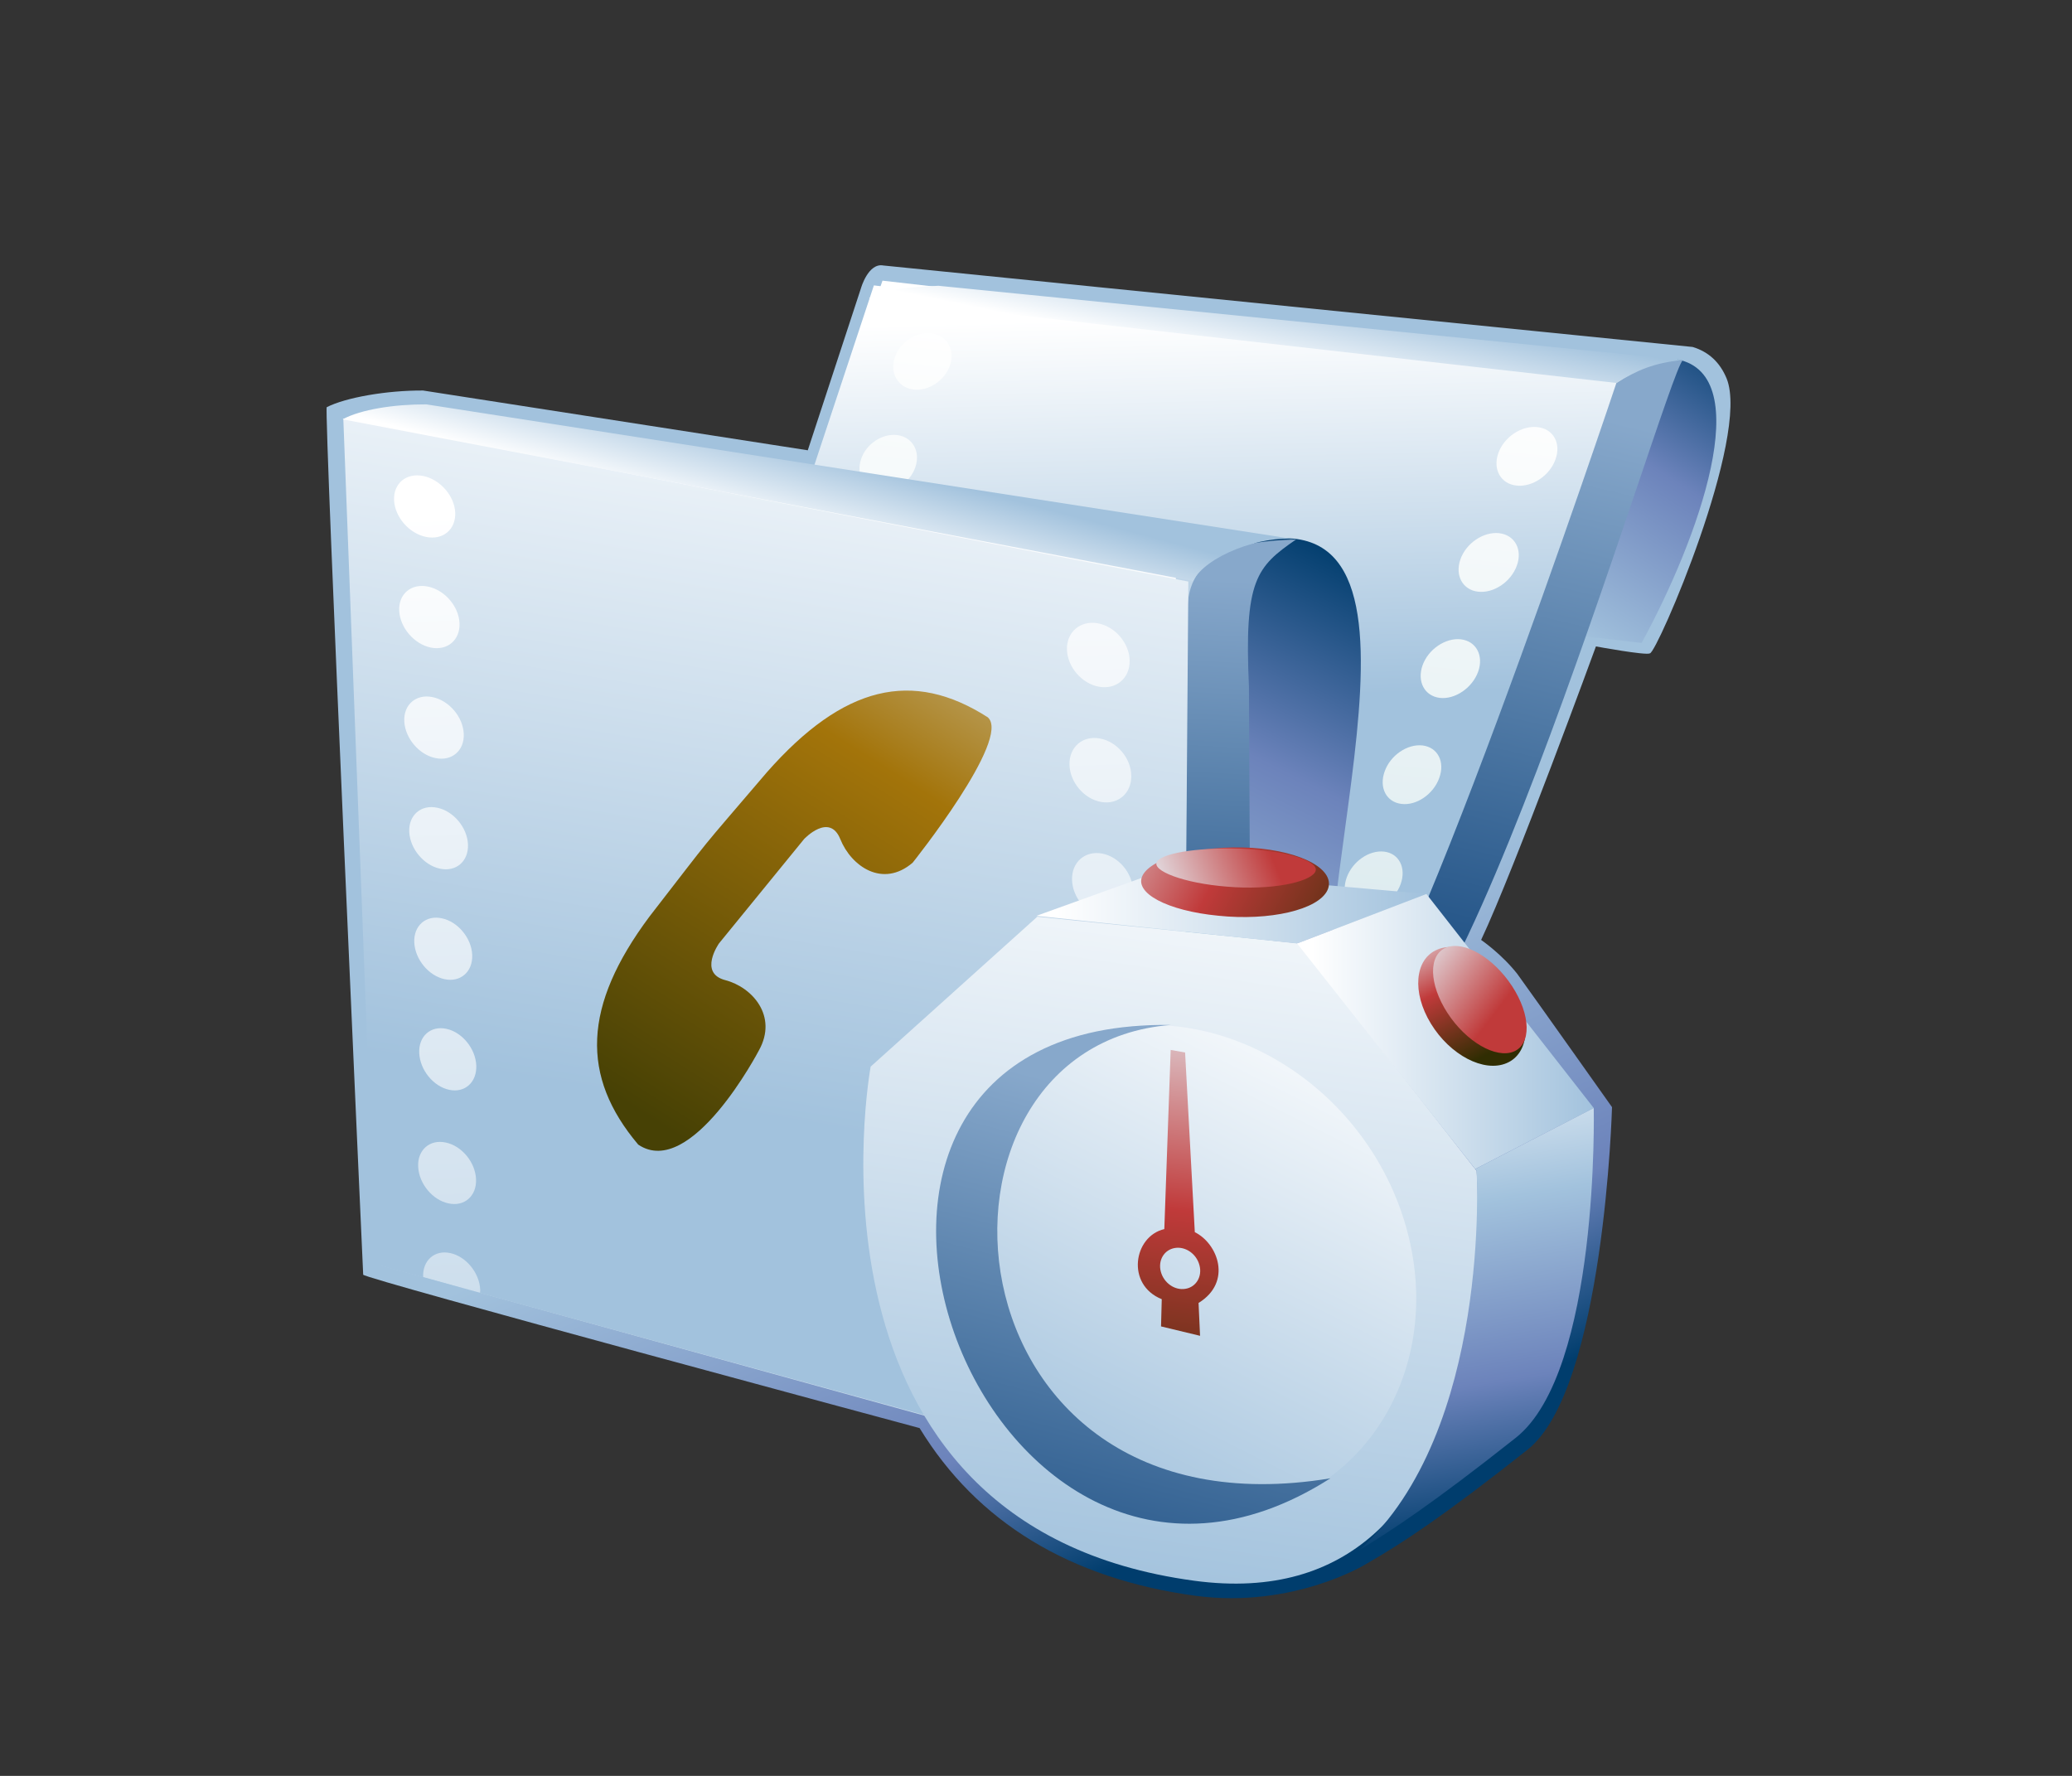 <?xml version="1.0" encoding="UTF-8"?>
<!DOCTYPE svg PUBLIC "-//W3C//DTD SVG 1.1 Tiny//EN" "http://www.w3.org/Graphics/SVG/1.1/DTD/svg11-tiny.dtd">
<svg width="84" height="72" viewBox="0 0 84 72">
<rect x="0" y="0" width="84" height="72" fill="#333333" stroke="none"/>
<linearGradient id="_24" gradientUnits="userSpaceOnUse" x1="44.38" y1="37.94" x2="54.29" y2="59.73">
<stop stop-color="#A2C2DD" offset="0.1"/>
<stop stop-color="#6C83BB" offset="0.71"/>
<stop stop-color="#003D6D" offset="0.99"/>
</linearGradient>
<path fill="url(#_24)" d="M34.906,11.679c0,0-1.986,6.055-2.158,6.577c-0.571-0.089-15.596-2.423-15.596-2.423 c-1.469-0.01-3.143,0.285-3.906,0.676c-0.119,0.062,1.478,35.171,1.478,35.171c0.006,0.154,22.338,6.16,22.557,6.219 c2.329,3.814,6.09,6.111,11.208,6.803c3.973,0.516,6.892-1.291,6.892-1.291c1.448-0.828,3.166-1.959,6.546-4.635 c3.119-2.471,3.425-13.889,3.425-13.889s-3.064-4.328-3.835-5.395c-0.624-0.797-1.43-1.355-1.471-1.385 c1.357-2.873,4.654-11.899,4.654-11.899s2.031,0.375,2.188,0.281c0.281,0,4.077-8.784,3.11-11.146 c-0.269-0.652-0.729-1.081-1.377-1.276l-32.807-3.303C35.199,10.647,34.906,11.679,34.906,11.679z"/>
<linearGradient id="_25" gradientUnits="userSpaceOnUse" x1="59.74" y1="32" x2="71.29" y2="14.1">
<stop stop-color="#FFFFFF" offset="0"/>
<stop stop-color="#A2C2DD" offset="0.35"/>
<stop stop-color="#6C83BB" offset="0.7"/>
<stop stop-color="#003D6D" offset="1"/>
</linearGradient>
<path fill="url(#_25)" d="M68.014,14.574c3.211,0.651,0.855,7.251-1.463,11.493L63.6,25.725 C63.6,25.727,67.85,14.477,68.014,14.574z"/>
<linearGradient id="_26" gradientUnits="userSpaceOnUse" x1="49.87" y1="14.38" x2="45.75" y2="55.71">
<stop stop-color="#FFFFFF" offset="0"/>
<stop stop-color="#BFDAE1" offset="1"/>
</linearGradient>
<polygon fill="url(#_26)" points="56.725,39.352 32.85,19.727 35.777,11.379 66.314,14.868 "/>
<linearGradient id="_27" gradientUnits="userSpaceOnUse" x1="49.5" y1="10.11" x2="49.94" y2="28.27">
<stop stop-color="#FFFFFF" offset="0.15"/>
<stop stop-color="#A2C2DD" offset="1"/>
</linearGradient>
<path fill="url(#_27)" d="M56.225,41.102L32.85,19.352l2.578-7.782l31.074,3.953L56.225,41.102z M37.773,13.516 c-0.621-0.088-1.293,0.354-1.498,0.98c-0.209,0.626,0.125,1.207,0.738,1.293c0.615,0.088,1.287-0.354,1.5-0.98 C38.725,14.18,38.393,13.602,37.773,13.516z M36.387,17.641c-0.609-0.084-1.277,0.353-1.48,0.98 c-0.209,0.627,0.115,1.209,0.723,1.295c0.609,0.086,1.271-0.353,1.48-0.98C37.324,18.307,37,17.727,36.387,17.641z M62.328,17.316c-0.645-0.072-1.354,0.403-1.586,1.057c-0.232,0.654,0.098,1.244,0.736,1.313c0.637,0.072,1.346-0.4,1.58-1.057 C63.301,17.973,62.971,17.383,62.328,17.316z M60.775,21.617c-0.631-0.069-1.336,0.401-1.568,1.058 c-0.232,0.655,0.09,1.244,0.717,1.314c0.633,0.072,1.334-0.4,1.57-1.059C61.732,22.279,61.41,21.689,60.775,21.617z M59.225,25.92c-0.625-0.07-1.322,0.402-1.555,1.057c-0.23,0.656,0.082,1.244,0.703,1.318c0.615,0.07,1.313-0.404,1.551-1.059 C60.16,26.583,59.848,25.994,59.225,25.92z M57.67,30.223c-0.617-0.069-1.309,0.402-1.537,1.058 c-0.234,0.653,0.072,1.242,0.686,1.313c0.609,0.074,1.295-0.396,1.529-1.053C58.59,30.885,58.285,30.297,57.67,30.223z M56.117,34.528c-0.611-0.073-1.291,0.4-1.523,1.055c-0.232,0.653,0.064,1.246,0.67,1.319c0.6,0.07,1.277-0.397,1.518-1.055 C57.02,35.19,56.721,34.602,56.117,34.528z"/>
<linearGradient id="_28" gradientUnits="userSpaceOnUse" x1="64.09" y1="16.75" x2="58.98" y2="38.55">
<stop stop-color="#87A8CB" offset="0"/>
<stop stop-color="#235487" offset="1"/>
</linearGradient>
<path fill="url(#_28)" d="M65.529,15.527c0,0-9.129,27.334-11.187,27.301c3.507,5.898,13.097-27.396,13.882-28.232 C67.066,14.641,66.334,14.977,65.529,15.527z"/>
<linearGradient id="_29" gradientUnits="userSpaceOnUse" x1="51.37" y1="15.09" x2="52.13" y2="11.4">
<stop stop-color="#FFFFFF" offset="0.05"/>
<stop stop-color="#A2C2DD" offset="1"/>
</linearGradient>
<path fill="url(#_29)" d="M65.529,15.527c0.83-0.509,1.494-0.812,2.695-0.933l-30.183-3.008 c-1.295,0.071-1.929,0.104-2.813,0.504L65.529,15.527z"/>
<linearGradient id="_30" gradientUnits="userSpaceOnUse" x1="43.34" y1="50.85" x2="57.03" y2="23.56">
<stop stop-color="#FFFFFF" offset="0"/>
<stop stop-color="#A2C2DD" offset="0.35"/>
<stop stop-color="#6C83BB" offset="0.7"/>
<stop stop-color="#003D6D" offset="1"/>
</linearGradient>
<path fill="url(#_30)" d="M50.85,21.977c8.625-2,1.281,15.873,3.494,20.851l-4.619-7.351 C49.725,35.477,50.824,22.217,50.85,21.977z"/>
<linearGradient id="_31" gradientUnits="userSpaceOnUse" x1="50.33" y1="23.55" x2="49.3" y2="41.55">
<stop stop-color="#87A8CB" offset="0"/>
<stop stop-color="#235487" offset="1"/>
</linearGradient>
<path fill="url(#_31)" d="M48.07,35.227l0.07-10.405c-0.029-2.371,2.03-2.901,4.401-2.948 c-1.604,1.104-2.108,1.641-1.908,5.975l0.039,8.004L48.07,35.227z"/>
<linearGradient id="_32" gradientUnits="userSpaceOnUse" x1="30.82" y1="17.26" x2="32.99" y2="79.36">
<stop stop-color="#FFFFFF" offset="0.05"/>
<stop stop-color="#A2C2DD" offset="1"/>
</linearGradient>
<polygon fill="url(#_32)" points="47.545,60.18 15.475,51.311 14.166,17.018 47.672,23.073 "/>
<linearGradient id="_33" gradientUnits="userSpaceOnUse" x1="35.49" y1="10.83" x2="29.83" y2="45.14">
<stop stop-color="#FFFFFF" offset="0.05"/>
<stop stop-color="#A2C2DD" offset="1"/>
</linearGradient>
<path fill="url(#_33)" d="M47.898,60.23L15.227,51.26l-1.309-34.291l34.258,6.609L47.898,60.23z M17.162,19.299 c-0.688-0.14-1.217,0.299-1.186,0.981c0.033,0.683,0.611,1.351,1.295,1.489c0.682,0.141,1.211-0.299,1.184-0.983 C18.428,20.107,17.846,19.44,17.162,19.299z M17.352,23.782c-0.678-0.141-1.201,0.299-1.168,0.98 c0.033,0.683,0.605,1.352,1.277,1.492c0.676,0.139,1.196-0.304,1.168-0.986C18.602,24.588,18.029,23.92,17.352,23.782z M17.541,28.264c-0.668-0.141-1.186,0.302-1.151,0.982c0.034,0.684,0.598,1.352,1.262,1.488c0.664,0.141,1.179-0.301,1.149-0.982 C18.773,29.07,18.211,28.406,17.541,28.264z M17.73,32.749c-0.66-0.143-1.17,0.299-1.139,0.98 c0.033,0.684,0.592,1.351,1.246,1.49c0.654,0.139,1.162-0.299,1.135-0.982C18.945,33.554,18.387,32.885,17.73,32.749z M17.916,37.232c-0.649-0.144-1.153,0.301-1.121,0.979c0.031,0.685,0.584,1.351,1.228,1.488c0.646,0.139,1.147-0.302,1.121-0.982 S18.564,37.367,17.916,37.232z M18.1,41.713c-0.641-0.141-1.135,0.299-1.104,0.98c0.028,0.684,0.573,1.354,1.209,1.49 c0.637,0.141,1.129-0.302,1.104-0.982C19.281,42.518,18.74,41.85,18.1,41.713z M18.072,46.322 c-0.648-0.141-1.152,0.301-1.119,0.979c0.031,0.687,0.582,1.353,1.228,1.488c0.646,0.142,1.147-0.299,1.118-0.979 C19.271,47.125,18.725,46.459,18.072,46.322z M44.5,25.27c-0.705-0.123-1.262,0.353-1.246,1.063 c0.02,0.709,0.604,1.387,1.303,1.51c0.695,0.125,1.252-0.35,1.24-1.059C45.785,26.073,45.205,25.395,44.5,25.27z M44.586,29.94 c-0.695-0.129-1.244,0.349-1.229,1.061c0.016,0.711,0.591,1.389,1.279,1.512c0.688,0.125,1.239-0.352,1.227-1.063 C45.854,30.739,45.281,30.063,44.586,29.94z M44.672,34.604c-0.688-0.122-1.229,0.354-1.211,1.064 c0.016,0.711,0.58,1.387,1.262,1.512s1.223-0.354,1.211-1.063C45.922,35.407,45.357,34.729,44.672,34.604z M18.258,50.805 c-0.641-0.143-1.135,0.299-1.104,0.98c0,0.006,0,0.01,0,0.016l2.306,0.619c0.004-0.043,0.01-0.084,0.008-0.127 C19.441,51.611,18.898,50.943,18.258,50.805z"/>
<linearGradient id="_34" gradientUnits="userSpaceOnUse" x1="32.56" y1="21.9" x2="33.53" y2="18.26">
<stop stop-color="#FFFFFF" offset="0.05"/>
<stop stop-color="#A2C2DD" offset="1"/>
</linearGradient>
<path fill="url(#_34)" d="M48.371,23.561c0.467-1.002,2.801-1.893,4.172-1.688l-35.26-5.479 c-1.303-0.004-2.656,0.205-3.393,0.607L48.371,23.561z"/>
<linearGradient id="_35" gradientUnits="userSpaceOnUse" x1="43.19" y1="17.97" x2="24.92" y2="46.88">
<stop stop-color="#E6EEF4" offset="0"/>
<stop stop-color="#A3740A" offset="0.44"/>
<stop stop-color="#474105" offset="0.94"/>
</linearGradient>
<path fill="url(#_35)" d="M32.6,34.016c0,0,1.025-1.09,1.467,0.007c0.441,1.096,1.715,1.995,2.932,0.954 c0,0,4.021-5.032,3.047-5.895c-3.053-1.955-5.85-1.294-8.953,2.225c-3.006,3.521-1.944,2.216-4.76,5.849 c-2.713,3.635-2.795,6.482-0.459,9.25c2.145,1.445,4.894-3.822,4.894-3.822c0.772-1.389-0.269-2.561-1.365-2.846 c-1.101-0.287-0.254-1.49-0.254-1.49L32.6,34.016z"/>
<linearGradient id="_36" gradientUnits="userSpaceOnUse" x1="50.02" y1="30.76" x2="45.08" y2="64.58">
<stop stop-color="#FFFFFF" offset="0.05"/>
<stop stop-color="#A2C2DD" offset="1"/>
</linearGradient>
<path fill="url(#_36)" d="M35.297,43.244l6.756-6.078l10.599,1.082l7.209,9.223c0,0,1.49,18.365-11.45,16.617 C31.85,61.852,35.297,43.244,35.297,43.244z"/>
<linearGradient id="_37" gradientUnits="userSpaceOnUse" x1="42.02" y1="36.78" x2="57.83" y2="36.78">
<stop stop-color="#FFFFFF" offset="0.05"/>
<stop stop-color="#A2C2DD" offset="1"/>
</linearGradient>
<polygon fill="url(#_37)" points="42.016,37.131 47.1,35.299 57.828,36.245 52.586,38.252 "/>
<linearGradient id="_38" gradientUnits="userSpaceOnUse" x1="52.59" y1="41.82" x2="64.61" y2="41.82">
<stop stop-color="#FFFFFF" offset="0.05"/>
<stop stop-color="#A2C2DD" offset="1"/>
</linearGradient>
<polygon fill="url(#_38)" points="52.586,38.252 57.828,36.245 64.611,44.922 59.807,47.396 "/>
<linearGradient id="_39" gradientUnits="userSpaceOnUse" x1="55.34" y1="36.41" x2="43.05" y2="60.86">
<stop stop-color="#FFFFFF" offset="0.15"/>
<stop stop-color="#A2C2DD" offset="1"/>
</linearGradient>
<path fill="url(#_39)" d="M57.063,49.963c1.424,5.447-1.602,10.57-6.754,11.443 c-5.154,0.871-10.483-2.838-11.908-8.281c-1.424-5.447,1.602-10.568,6.753-11.441 C50.309,40.814,55.639,44.518,57.063,49.963z"/>
<linearGradient id="_40" gradientUnits="userSpaceOnUse" x1="48.29" y1="45.22" x2="43.3" y2="64.52">
<stop stop-color="#87A8CB" offset="0"/>
<stop stop-color="#235487" offset="1"/>
</linearGradient>
<path fill="url(#_40)" d="M47.459,41.555c-17.717-0.266-7.817,27.506,6.475,18.381 C37.975,62.561,36.617,42.414,47.459,41.555z"/>
<linearGradient id="_41" gradientUnits="userSpaceOnUse" x1="57.92" y1="41.66" x2="61.18" y2="62.26">
<stop stop-color="#FFFFFF" offset="0"/>
<stop stop-color="#A2C2DD" offset="0.35"/>
<stop stop-color="#6C83BB" offset="0.7"/>
<stop stop-color="#003D6D" offset="1"/>
</linearGradient>
<path fill="url(#_41)" d="M64.611,44.922l-4.805,2.475L59.805,47.4l0.057,0.069c0,0,0.623,10.556-4.762,15.382 c1.295-0.787,2.953-1.867,6.353-4.56S64.611,44.922,64.611,44.922z"/>
<linearGradient id="_42" gradientUnits="userSpaceOnUse" x1="57.85" y1="37.31" x2="60.78" y2="42.93">
<stop stop-color="#E6EEF4" offset="0"/>
<stop stop-color="#C03A3A" offset="0.44"/>
<stop stop-color="#302D02" offset="0.94"/>
</linearGradient>
<path fill="url(#_42)" d="M61.332,40.098c0.777,1.271,0.664,2.617-0.252,3.004c-0.918,0.394-2.291-0.324-3.07-1.6 c-0.775-1.268-0.662-2.615,0.256-3.002C59.18,38.109,60.553,38.826,61.332,40.098z"/>
<linearGradient id="_43" gradientUnits="userSpaceOnUse" x1="57.55" y1="38.68" x2="60.65" y2="41.03">
<stop stop-color="#E3DFE4" offset="0"/>
<stop stop-color="#C03A3A" offset="1"/>
</linearGradient>
<path fill="url(#_43)" d="M61.305,39.988c0.758,1.166,0.783,2.35,0.062,2.646c-0.726,0.298-1.929-0.401-2.685-1.563 c-0.756-1.166-0.783-2.353-0.061-2.65C59.346,38.121,60.545,38.822,61.305,39.988z"/>
<linearGradient id="_44" gradientUnits="userSpaceOnUse" x1="43.3" y1="32.22" x2="57.16" y2="39.42">
<stop stop-color="#E6EEF4" offset="0"/>
<stop stop-color="#C03A3A" offset="0.44"/>
<stop stop-color="#302D02" offset="0.94"/>
</linearGradient>
<path fill="url(#_44)" d="M50.752,34.374c2.068,0.137,3.438,0.914,3.063,1.719c-0.375,0.796-2.354,1.251-4.428,1.033 c-2.063-0.199-3.438-0.925-3.063-1.638C46.701,34.762,48.686,34.256,50.752,34.374z"/>
<linearGradient id="_45" gradientUnits="userSpaceOnUse" x1="47.08" y1="36.37" x2="51.52" y2="34.6">
<stop stop-color="#E3DFE4" offset="0"/>
<stop stop-color="#C03A3A" offset="1"/>
</linearGradient>
<path fill="url(#_45)" d="M50.582,34.422c1.77,0.105,2.988,0.535,2.727,0.946c-0.264,0.41-1.781,0.729-3.551,0.581 c-1.77-0.137-3.107-0.654-2.848-1.025C47.176,34.555,48.818,34.325,50.582,34.422z"/>
<linearGradient id="_46" gradientUnits="userSpaceOnUse" x1="48.97" y1="39.76" x2="46.77" y2="60.97">
<stop stop-color="#E6EEF4" offset="0"/>
<stop stop-color="#C03A3A" offset="0.44"/>
<stop stop-color="#302D02" offset="0.94"/>
</linearGradient>
<path fill="url(#_46)" d="M48.59,52.826l0.061,1.332l-1.582-0.381l0.029-1.104c-1.461-0.588-1.145-2.551,0.104-2.842 l0.258-7.263l0.584,0.103l0.394,7.285C49.375,50.418,49.965,51.98,48.59,52.826z M47.627,50.598 c-0.436,0.074-0.688,0.504-0.566,0.961s0.566,0.769,1,0.693c0.433-0.07,0.687-0.502,0.566-0.955 C48.508,50.836,48.061,50.525,47.627,50.598z"/>
</svg>